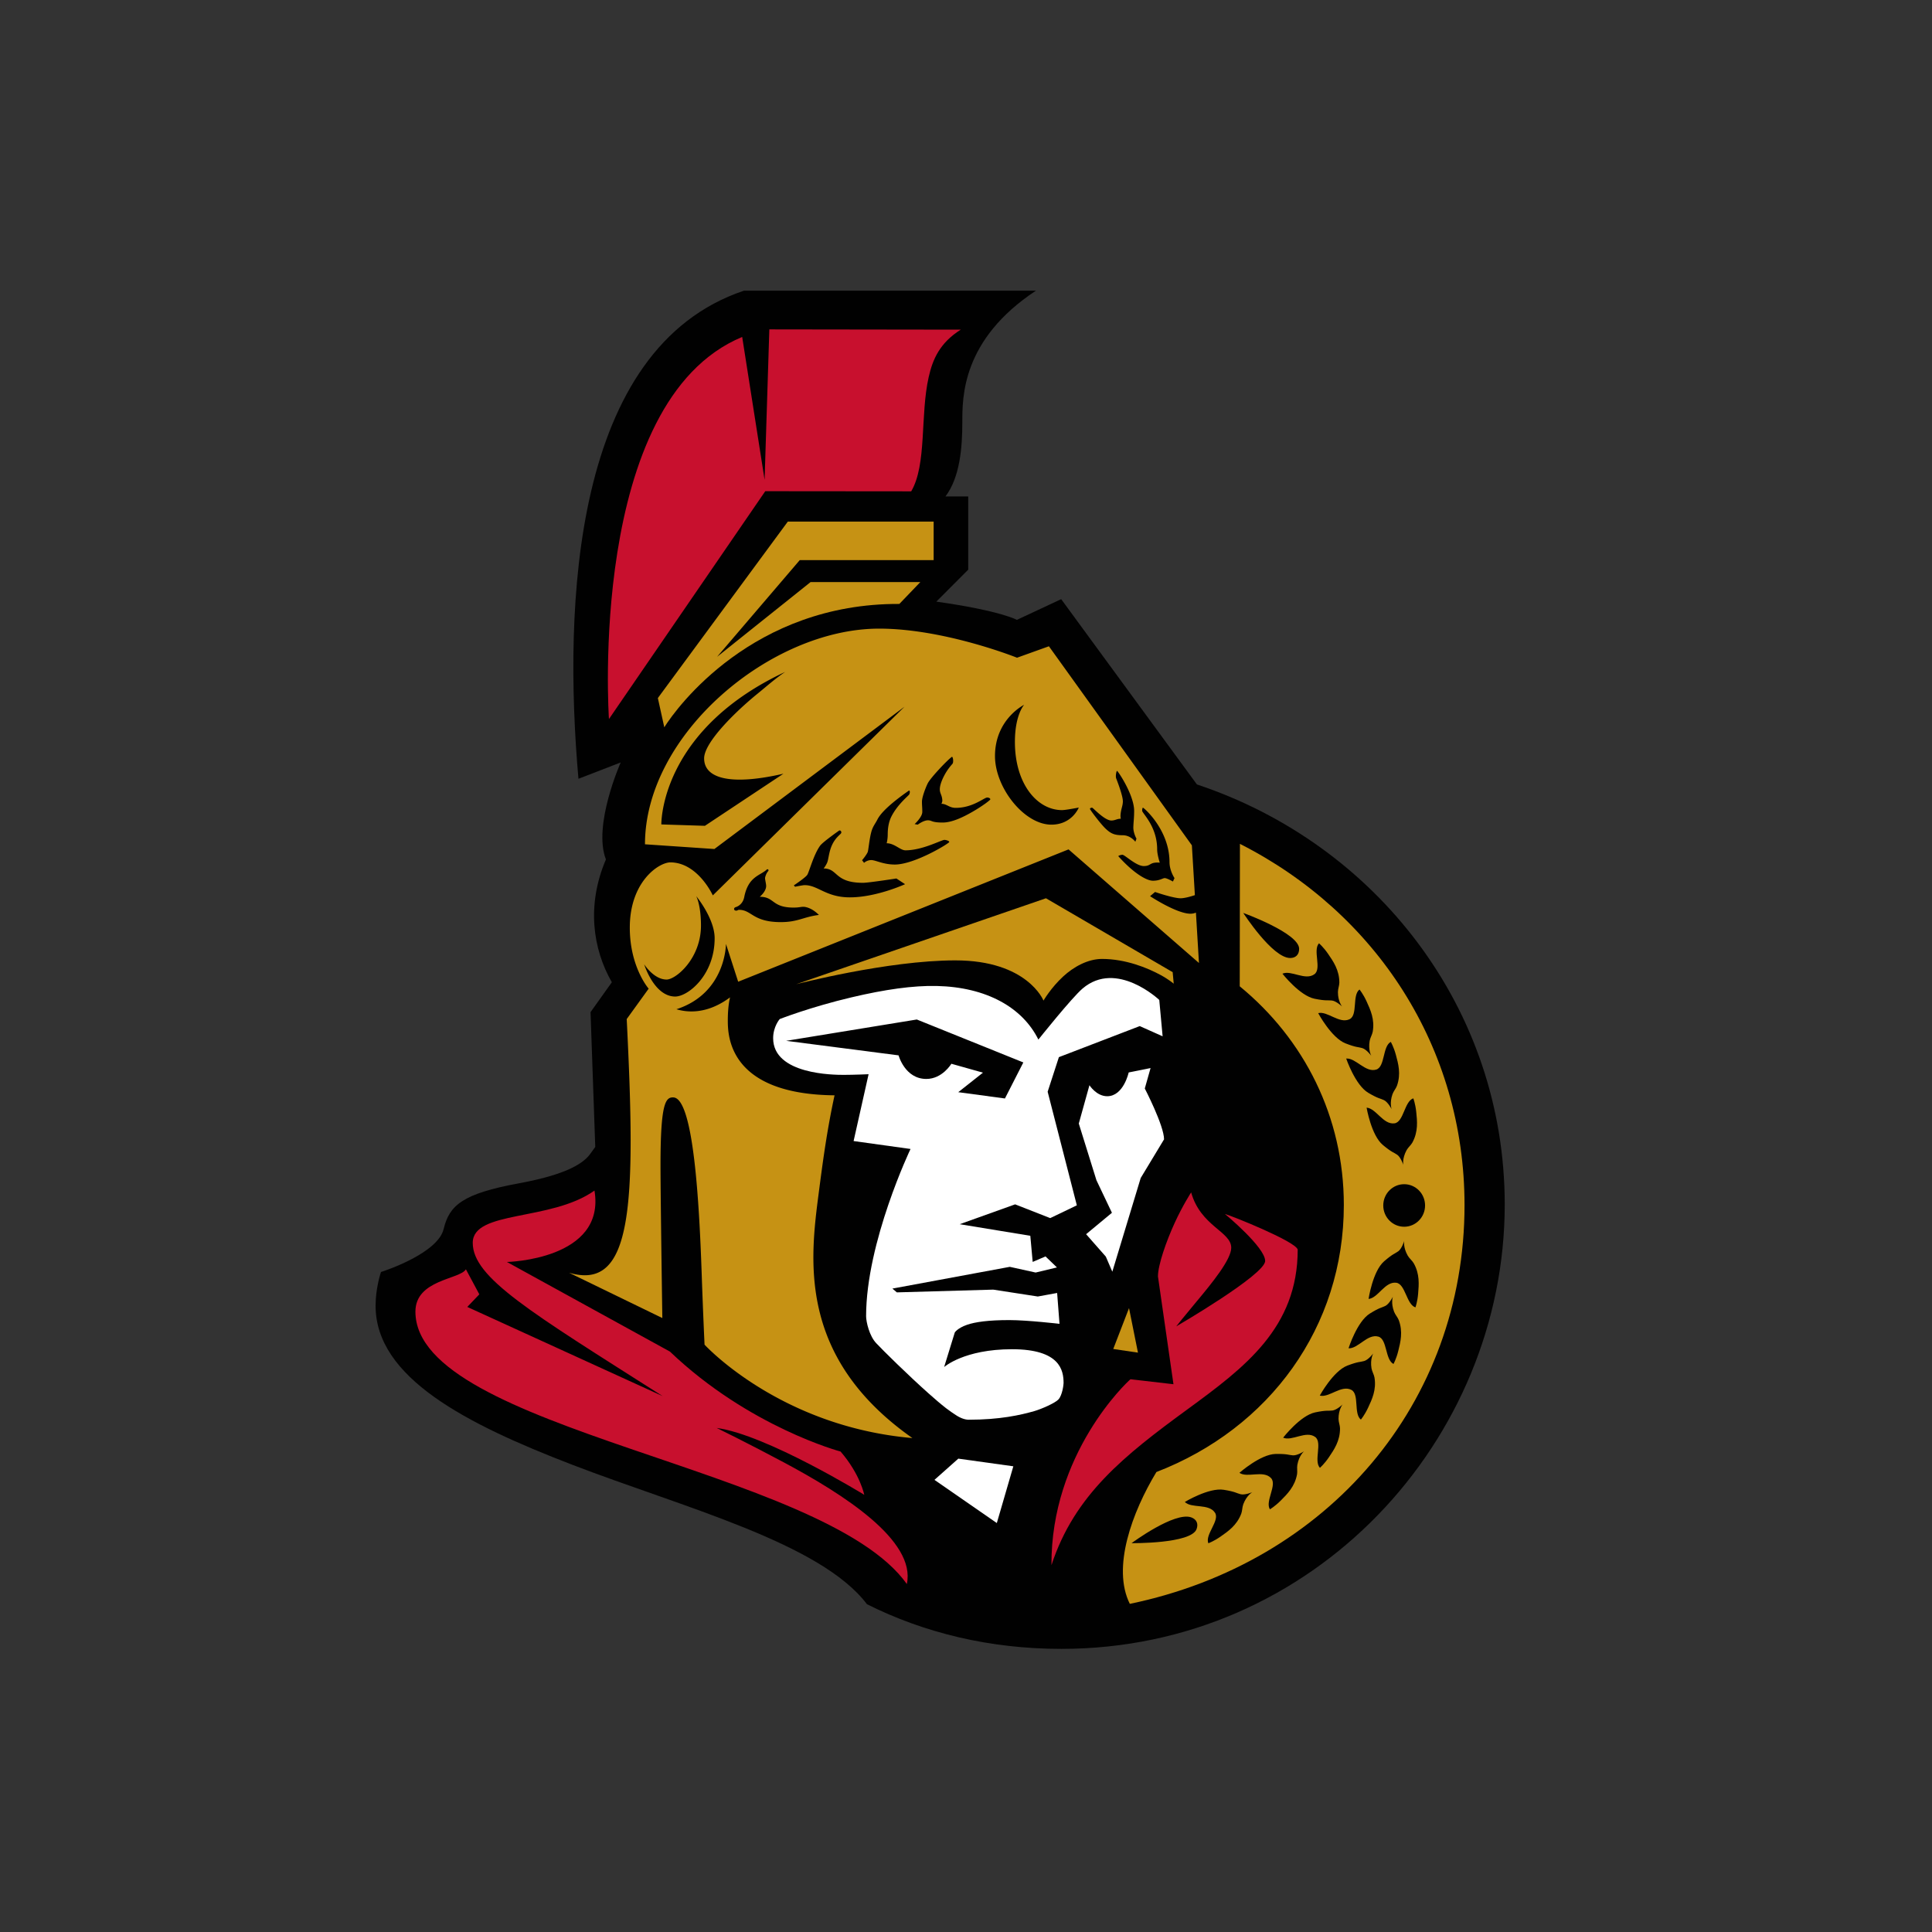 <?xml version="1.0" encoding="UTF-8" standalone="no"?>
<svg
   xmlns:dc="http://purl.org/dc/elements/1.1/"
   xmlns:cc="http://creativecommons.org/ns#"
   xmlns:rdf="http://www.w3.org/1999/02/22-rdf-syntax-ns#"
   xmlns:svg="http://www.w3.org/2000/svg"
   xmlns="http://www.w3.org/2000/svg"
   xmlns:sodipodi="http://sodipodi.sourceforge.net/DTD/sodipodi-0.dtd"
   xmlns:inkscape="http://www.inkscape.org/namespaces/inkscape"
   width="512"
   height="512"
   viewBox="0 0 512 512"
   version="1.1"
   id="svg18"
   sodipodi:docname="ottawa-senators.svg"
   inkscape:version="0.92.5 (2060ec1f9f, 2020-04-08)">
  <rect x="0" y="0" width="512" height="512" fill="#333333" stroke="none"/>
  <defs
     id="defs22" />
  <sodipodi:namedview
     pagecolor="#ffffff"
     bordercolor="#666666"
     borderopacity="1"
     objecttolerance="10"
     gridtolerance="10"
     guidetolerance="10"
     inkscape:pageopacity="0"
     inkscape:pageshadow="2"
     inkscape:window-width="640"
     inkscape:window-height="480"
     id="namedview20"
     showgrid="false"
     inkscape:zoom="0.4609375"
     inkscape:cx="256"
     inkscape:cy="256"
     inkscape:window-x="0"
     inkscape:window-y="0"
     inkscape:window-maximized="0"
     inkscape:current-layer="svg18" />
  <g
     id="g16"
     transform="translate(-8)"
     style="fill:none;fill-rule:evenodd">
    <path
       d="m 325.193,207.884 -35.967,-49.1 -11.742,5.485 c 0,0 -4.32,-2.433 -21.347,-4.833 l 8.456,-8.467 v -19.41 h -6.027 c 3.832,-5.104 4.46,-12.95 4.46,-19.62 0,-6.665 -0.14,-21.942 19.51,-34.91 h -77.378 c -45.465,15.26 -47.9,83.32 -43.863,129.355 l 11.2,-4.33 c 0,0 -7.436,16.69 -3.918,25.7 -5.192,12.17 -3.463,23.767 1.567,32.552 l -5.645,7.916 1.252,35.728 c 0,0 -0.71,0.99 -1.36,1.877 -1.515,2.065 -5.29,5.267 -18.866,7.76 -15.023,2.76 -18.445,5.843 -19.962,12.136 -1.523,6.315 -15.22,10.942 -16.6,11.37 0,0 -1.43,4.15 -1.43,8.94 0,19.102 24.086,31.356 52.104,42.135 29.598,11.388 65.794,20.677 78.12,36.968 15.138,7.58 32.51,11.833 51.507,11.833 66.924,0 117.506,-55.243 117.506,-117.758 0.003,-52.057 -34.1,-95.54 -81.58,-111.326 z"
       id="path2"
       inkscape:connector-curvature="0"
       style="fill:#010101" />
    <path
       d="m 169.377,190.55 c 0,0 -5.8,-84.173 35.31,-101.255 l 5.94,37.855 1.254,-39.86 50.73,0.07 c -5.548,3.508 -7.423,7.793 -8.5,12.57 -2.284,10.086 -0.455,23.193 -4.635,30.277 l -38.672,-0.035 -41.425,60.38 z m -37.904,145.832 3.553,6.632 -3.19,3.335 51.79,23.643 c -35.154,-22.36 -50.344,-31.388 -50.344,-40.625 0,-8.7 20.712,-5.627 32.26,-13.855 3.067,18.368 -23.202,18.923 -23.202,18.923 l 43.202,23.75 c 20.974,20.034 45.222,26.49 45.222,26.49 5.225,6.044 6.27,11.46 6.27,11.46 0,0 -25.92,-15.937 -39.09,-17.708 0,0 8.23,4.012 17.873,9.168 15.505,8.29 35.02,20.625 32.506,32.188 -21.935,-30.954 -130.23,-40.644 -130.23,-72.188 0,-8.51 11.776,-8.51 13.38,-11.216 z m 155.175,78.402 c 6.096,-18.676 19.396,-29.12 36.024,-41.283 15.216,-11.13 29.232,-21.61 29.232,-42.36 -0.627,-2.19 -17.403,-8.906 -19.284,-9.426 0,0 10.66,8.802 10.66,12.448 0,3.646 -23.568,17.343 -23.568,17.343 0,0 2.347,-2.95 5.33,-6.51 4.12,-4.92 9.25,-11.212 9.25,-14.324 0,-4.323 -8.1,-5.68 -10.626,-14.67 0,0 -2.198,3.363 -4.336,8.02 -2.258,4.914 -4.46,11.208 -4.46,14.237 l 4.11,28.576 -11.39,-1.32 c -1.036,0.843 -21.103,19.72 -20.942,49.272 z"
       id="path4"
       inkscape:connector-curvature="0"
       style="fill:#c8102e" />
    <path
       d="m 303.022,357.493 4.18,-10.833 2.37,11.805 z m -84.032,-96.663 66.196,-22.78 33.583,19.585 0.28,3.053 c 0,0 -1.264,-1.093 -3.44,-2.282 -3.504,-1.912 -9.31,-4.28 -15.584,-4.28 -3.797,0.017 -7.547,2.133 -10.278,4.654 -3.26,3.007 -5.21,6.39 -5.21,6.39 0,0 -4.233,-10.66 -23.36,-10.66 -17.977,0 -42.19,6.32 -42.19,6.32 z"
       id="path6"
       inkscape:connector-curvature="0"
       style="fill:#c69214" />
    <path
       d="m 200.386,250.134 3.24,10.034 87.55,-35.07 34.562,30.105 -0.805,-13.346 a 3.85,3.85 0 0 1 -1.425,0.29 c -3.692,0 -10.73,-4.653 -10.73,-4.653 l 1.323,-1.11 c 0,0 4.81,1.666 6.76,1.666 1.03,0 2.57,-0.426 3.794,-0.827 l -0.796,-13.2 -37.887,-52.753 -8.45,3.032 c 0,0 -19.197,-7.708 -36.546,-7.708 -28.766,0 -62.05,27.986 -62.05,57.152 l 18.395,1.25 50.38,-37.708 -50.798,50 c 0,0 -3.97,-8.75 -11.288,-8.75 -3.162,0.078 -10.713,5.228 -10.713,17.29 0,10.486 5,16.18 5,16.18 l -5.818,8.056 c 2.456,49.152 1.715,72.24 -15.293,67.22 l 24.735,12.013 c 0,0 -0.487,-31.666 -0.487,-40.555 0,-16.273 1.335,-17.977 3.345,-17.916 5.46,0 6.934,28.465 7.57,46.745 0.367,10.59 0.757,18.777 0.757,18.777 0,0 19.825,21.702 55.082,24.756 -30.573,-21.484 -27.09,-47.495 -24.807,-65.067 1.05,-8.08 2.167,-16.51 4.18,-25.764 -28.08,-0.277 -28.29,-15.83 -28.29,-19.86 0,-4.03 0.6,-6.094 0.6,-6.094 -1.227,0.85 -6.94,5.296 -14.22,3.144 13.166,-4.27 13.133,-17.326 13.133,-17.326 z m 15.223,-45.087 -20.8,13.802 -11.548,-0.366 c 0,-2.676 1.307,-25.678 32.818,-40.417 -2.618,1.747 -4.887,3.796 -7.21,5.677 -5.7,4.614 -14.267,12.915 -14.267,17.238 0,5.315 6.95,7.295 21.006,4.064 z m 95.27,8.994 c 0.26,0 7.053,5.905 7.053,14.43 0,2.29 1.324,4.236 1.324,4.236 l -0.418,0.903 c 0,0 -1.604,-0.904 -2.16,-0.904 -0.558,0 -1.325,0.695 -3.137,0.695 -1.812,0 -5.365,-2.22 -9.198,-6.526 0,0 0.487,-0.348 1.116,-0.348 0.627,0 3.624,2.987 5.646,2.987 2.022,0 1.463,-1.112 4.25,-0.903 0,0 -0.697,-2.085 -0.697,-3.543 0,-6.085 -3.973,-9.55 -3.973,-10.208 0,-0.7 0.19,-0.82 0.19,-0.82 z m -13.433,0.014 c 0.204,0 3.275,3.39 5.07,3.39 1.022,0 1.443,-0.47 2.508,-0.47 0,0 -0.096,-0.4 -0.078,-0.91 0.1,-1.66 0.582,-2.36 0.626,-3.62 0.057,-1.582 -1.736,-6.052 -1.785,-6.198 -0.2,-0.594 0.074,-2.18 0.313,-1.91 0.907,1.084 4.46,6.738 4.46,10.556 0,1.81 -0.155,2.725 -0.21,4.272 -0.055,1.547 0.828,3.098 0.828,3.098 l -0.3,0.807 c 0,0 -1.24,-1.72 -3.332,-1.72 -2.26,0 -3.16,-0.47 -4.468,-1.667 -1.307,-1.197 -4.234,-5.092 -4.224,-5.31 0,-0.15 0.14,-0.32 0.592,-0.32 z m -18.03,-27.287 c 0,0 -2.454,2.604 -2.454,9.844 0,11.127 5.885,18.074 12.49,18.074 0.99,0 4.44,-0.677 4.44,-0.677 0,0 -1.776,4.532 -7.263,4.532 -7.21,0 -14.945,-9.793 -14.945,-18.178 0,-9.79 7.734,-13.594 7.734,-13.594 z m -27,28.42 c 0,-1.34 -0.088,-1.61 -0.088,-2.76 0,-1.15 0.954,-3.67 1.53,-4.827 0.748,-1.494 5.22,-6.202 6.378,-7.015 0.303,-0.2 0.505,1.268 0.233,1.753 -0.066,0.12 -0.85,0.915 -1.592,2.084 -0.916,1.438 -1.817,3.394 -1.817,4.765 0,1.094 0.615,1.524 0.667,2.97 0,0.44 -0.245,0.857 -0.245,0.857 1.42,0 2.034,1.077 3.798,1.077 4.546,0 7.507,-2.74 8.36,-2.74 0.245,0 0.802,0.13 0.802,0.486 0,0.19 -2.09,1.797 -4.878,3.385 -2.396,1.368 -5.32,2.76 -7.734,2.76 -3.083,0 -2.77,-0.59 -3.937,-0.59 -1.168,0 -2.683,1.147 -2.683,1.147 l -0.828,-0.143 c 0.004,0 2.032,-1.866 2.032,-3.206 z M 237.94,225.83 c 0.204,-0.46 0.424,-3.303 0.942,-5.278 0.41,-1.567 1.06,-2.212 1.637,-3.368 1.44,-2.883 7.034,-6.744 8.31,-7.64 0.305,-0.2 0.393,0.505 0.123,0.99 -0.187,0.335 -3.083,2.63 -4.704,5.817 -0.737,1.45 -0.994,3.127 -0.994,4.808 0,1.285 -0.28,2.31 -0.28,2.31 2.078,0 3.593,1.874 4.983,1.874 4.545,0 9.494,-2.767 10.346,-2.767 0.244,0 1.26,0.204 1.26,0.56 0,0.355 -9.204,5.975 -14.43,5.975 -3.082,0 -5.07,-1.18 -6.235,-1.18 -1.165,0 -1.915,0.73 -1.915,0.73 l -0.522,-0.696 c -0.002,0.002 1.114,-1.307 1.478,-2.134 z m -16.008,6.016 c 0.496,-0.755 1.69,-5.374 3.413,-7.734 0.698,-0.955 4.752,-3.807 5.017,-3.993 0.296,-0.21 0.836,0.33 0.49,0.76 -0.35,0.435 -1.448,1.164 -2.32,2.987 -0.87,1.823 -0.957,3.89 -1.323,4.74 a 7.21,7.21 0 0 1 -0.94,1.545 c 3.902,0 2.765,3.802 10.453,3.802 1.463,0 8.832,-1.145 8.832,-1.145 l 2.3,1.51 c 0,0 -7.58,3.49 -14.634,3.49 -6.374,0 -8.465,-3.28 -12.02,-3.23 -0.47,0 -2.51,0.416 -2.51,0.416 l -0.31,-0.364 c 0,0 3.057,-2.03 3.553,-2.786 z m -18.9,8.533 c 0,0 1.768,-0.466 2.195,-2.638 1.08,-5.504 4.214,-5.66 5.94,-7.275 0.374,-0.322 0.63,0.167 0.417,0.39 -0.496,0.52 -0.836,1.537 -0.836,1.9 0,0.366 0.29,1.486 0.29,2.033 0,1.51 -1.7,2.865 -1.7,2.865 4.01,0 3.095,2.865 8.99,2.865 1.41,0 1.88,-0.21 2.56,-0.21 0.68,0 2.352,0.365 4.128,2.162 -4.128,0.52 -5.565,1.9 -10.085,1.9 -7.472,0 -7.68,-3.254 -11.08,-3.254 -0.34,0 -0.396,0.215 -0.723,0.215 -0.33,0 -0.583,-0.117 -0.583,-0.475 -0.002,-0.36 0.487,-0.478 0.487,-0.478 z m -16.096,23.714 c -5.61,0 -8.223,-8.543 -8.223,-8.543 0,0 2.544,4.04 5.945,4.04 2.443,0 9.107,-5.545 9.107,-14.32 0,-5.45 -1.255,-7.776 -1.255,-7.776 0,0 4.878,5.908 4.878,11.146 0,9.797 -7.062,15.452 -10.452,15.452 z"
       id="path8"
       inkscape:connector-curvature="0"
       style="fill:#c69214" />
    <path
       d="m 182.338,184.995 1.708,7.743 c 3.31,-5.313 23.517,-32.882 62.293,-32.69 l 5.554,-5.79 -29.074,-0.007 -24.787,19.81 21.906,-25.616 35.49,-0.004 v -10.214 h -38.645 l -34.448,46.77 z m 154.258,38.642 -0.052,37.746 c 17.088,14.017 27.587,34.592 27.587,57.96 0,32.352 -19.702,59.183 -49.673,70.76 -6.4,10.587 -11.853,25.29 -7.045,34.936 52.47,-10.878 88.703,-53.105 88.703,-105.673 0,-41.947 -23.56,-77.505 -59.517,-95.73 z m 45.948,67.436 c 0,0 0.55,1.43 0.774,3.596 0.25,2.41 0.565,5.204 -1.025,8.12 -0.366,0.67 -1.137,1.297 -1.537,2.028 -1.215,2.226 -0.86,3.892 -0.86,3.892 0,0 -0.66,-2.008 -1.604,-2.677 -0.943,-0.668 -1.402,-0.583 -3.827,-2.607 -3.07,-2.563 -4.302,-9.888 -4.302,-9.888 2.52,0.178 4.402,4.578 7.4,4.157 2.446,-0.345 2.608,-5.82 4.98,-6.624 z m -5.97,-14.966 c 0,0 0.777,1.326 1.346,3.425 0.635,2.343 1.397,5.05 0.297,8.182 -0.253,0.722 -0.914,1.462 -1.19,2.25 -0.84,2.39 -0.22,3.977 -0.22,3.977 0,0 -0.975,-1.874 -2.014,-2.384 -1.04,-0.508 -1.48,-0.35 -4.197,-1.958 -3.442,-2.038 -5.84,-9.072 -5.84,-9.072 2.515,-0.226 5.084,3.815 7.972,2.918 2.357,-0.732 1.635,-6.16 3.846,-7.336 z M 337.48,241.94 c 0,0 14.807,5.346 14.807,9.514 0,1.597 -0.977,2.43 -2.37,2.43 -4.738,0 -12.437,-11.945 -12.437,-11.945 z m 10.373,16.102 c 2.3,-1.042 6.062,1.928 8.49,0.13 1.987,-1.466 -0.495,-6.355 1.203,-8.19 0,0 1.172,0.996 2.405,2.79 1.376,2.002 2.99,4.306 2.99,7.625 0,0.764 -0.376,1.68 -0.376,2.512 0,2.534 1.11,3.827 1.11,3.827 0,0 -1.54,-1.45 -2.69,-1.588 -1.15,-0.14 -1.512,0.155 -4.613,-0.47 -3.923,-0.79 -8.516,-6.64 -8.516,-6.64 z m 9.48,10.45 c 2.446,-0.628 5.637,2.946 8.342,1.595 2.207,-1.103 0.614,-6.343 2.605,-7.858 0,0 0.983,1.18 1.883,3.16 1.007,2.21 2.2,4.757 1.622,8.027 -0.133,0.752 -0.664,1.59 -0.808,2.41 -0.44,2.497 0.427,3.962 0.427,3.962 0,0 -1.266,-1.693 -2.374,-2.03 -1.11,-0.334 -1.515,-0.105 -4.462,-1.257 -3.727,-1.457 -7.235,-8.01 -7.235,-8.01 z m -32.236,136.75 c -1.473,3.9 -17.22,3.713 -17.22,3.713 0,0 11.425,-8.48 15.86,-6.82 1.305,0.49 1.923,1.61 1.36,3.107 z m 12.387,-6.602 c -0.294,0.78 -0.263,1.77 -0.534,2.485 -1.172,3.11 -3.497,4.697 -5.493,6.088 -1.787,1.248 -3.235,1.77 -3.235,1.77 -0.94,-2.315 3.106,-6.018 1.767,-8.088 -1.64,-2.534 -6.213,-1.076 -7.998,-2.857 0,0 6.366,-3.864 10.318,-3.228 3.125,0.503 3.357,0.906 4.484,1.18 1.125,0.272 3.08,-0.544 3.08,-0.544 0,0 -1.496,0.822 -2.39,3.194 z m 14.33,-10.473 c -0.152,0.82 0.055,1.787 -0.083,2.54 -0.6,3.265 -2.605,5.24 -4.32,6.96 -1.537,1.545 -2.87,2.316 -2.87,2.316 -1.34,-2.113 1.985,-6.473 0.298,-8.273 -2.065,-2.204 -6.3,0.04 -8.375,-1.397 0,0 5.576,-4.93 9.58,-5.002 3.162,-0.054 3.465,0.3 4.62,0.37 1.158,0.07 2.935,-1.08 2.935,-1.08 0,0 -1.326,1.075 -1.783,3.568 z m 11.303,-9.632 c 0.023,3.32 -1.578,5.633 -2.94,7.646 -1.22,1.806 -2.386,2.808 -2.386,2.808 -1.71,-1.824 0.738,-6.727 -1.255,-8.18 -2.44,-1.782 -6.183,1.212 -8.49,0.186 0,0 4.555,-5.88 8.473,-6.697 3.097,-0.647 3.46,-0.352 4.61,-0.5 1.15,-0.147 2.68,-1.607 2.68,-1.607 0,0 -1.1,1.302 -1.085,3.836 0.005,0.83 0.39,1.745 0.395,2.51 z m 7.44,-5.478 c -0.92,1.973 -1.91,3.147 -1.91,3.147 -1.98,-1.533 -0.338,-6.76 -2.536,-7.882 -2.692,-1.374 -5.914,2.17 -8.353,1.518 0,0 3.567,-6.52 7.308,-7.944 2.956,-1.123 3.36,-0.893 4.473,-1.218 1.11,-0.324 2.392,-2.007 2.392,-2.007 0,0 -0.883,1.46 -0.466,3.96 0.138,0.823 0.663,1.665 0.788,2.418 0.548,3.274 -0.667,5.81 -1.694,8.01 z m 8,-15.045 c -0.52,2.113 -1.266,3.455 -1.266,3.455 -2.236,-1.124 -1.633,-6.568 -4.007,-7.25 -2.908,-0.832 -5.388,3.264 -7.907,3.092 0,0 2.242,-7.086 5.64,-9.2 2.683,-1.67 3.126,-1.52 4.154,-2.05 1.026,-0.533 1.96,-2.43 1.96,-2.43 0,0 -0.586,1.6 0.308,3.973 0.292,0.78 0.97,1.504 1.24,2.22 1.167,3.11 0.463,5.833 -0.12,8.188 z m 5.262,-15.155 c -0.184,2.168 -0.71,3.61 -0.71,3.61 -2.387,-0.76 -2.652,-6.23 -5.104,-6.528 -3.004,-0.368 -4.804,4.066 -7.32,4.292 0,0 1.095,-7.348 4.115,-9.97 2.39,-2.067 2.848,-1.99 3.78,-2.676 0.93,-0.688 1.552,-2.706 1.552,-2.706 0,0 -0.324,1.67 0.932,3.876 0.414,0.724 1.196,1.334 1.575,1.998 1.645,2.886 1.38,5.684 1.18,8.103 z m -3.7,-17.76 c -3.06,0 -5.54,-2.522 -5.54,-5.637 0,-3.113 2.48,-5.636 5.54,-5.636 3.06,0 5.54,2.523 5.54,5.636 0,3.113 -2.48,5.638 -5.54,5.638 z"
       id="path10"
       inkscape:connector-curvature="0"
       style="fill:#c69214" />
    <path
       d="m 310.043,271.922 6.062,2.707 -0.888,-9.636 c 0,0 -11.296,-10.715 -20.328,-3.02 -2.877,2.446 -11.708,13.524 -11.708,13.524 -4.214,-8.525 -13.78,-13.898 -26.913,-14.204 -6.278,-0.145 -13.744,0.92 -22.578,3.005 -10.91,2.57 -19.057,5.763 -19.057,5.763 0,0 -1.742,1.978 -1.742,5.07 0,9.65 16.13,9.72 18.71,9.72 2.576,0 6.583,-0.174 6.583,-0.174 l -3.972,17.71 15.086,2.1 c 0,0 -11.774,24.67 -11.774,44.32 0,1.4 0.84,5.3 2.752,7.223 1.6,1.72 8.33,8.365 13.797,13.228 1.603,1.427 3.26,2.858 4.652,3.934 1.06,0.82 1.968,1.4 2.56,1.797 1.248,0.833 2.46,1.25 3.414,1.25 8.238,0 13.693,-1.22 17.42,-2.29 1.855,-0.535 5.47,-2.114 6.37,-3.075 1.033,-1.108 1.367,-3.898 1.367,-4.357 0,-3.335 -0.906,-8.96 -13.658,-8.96 -12.75,0 -17.996,4.723 -17.996,4.723 l 2.823,-9.165 c 0,0 0.7,-1.15 3.24,-2.032 2.152,-0.746 5.622,-1.25 11.184,-1.25 4.81,0 13.327,0.99 13.327,0.99 l -0.627,-8.177 -5.123,0.938 -11.81,-1.823 -25.54,0.73 -1.184,-1.005 31.113,-5.764 6.847,1.51 5.644,-1.354 -3.03,-2.916 -3.398,1.458 -0.628,-6.927 -18.71,-3.07 14.686,-5.26 9.3,3.646 7.055,-3.387 -7.736,-30.103 2.978,-9.167 21.425,-8.228 z m -35.73,19.183 -12.366,-1.667 6.55,-5.174 -8.376,-2.357 c 0,0 -2.375,4.024 -6.635,4.024 -5.67,0 -7.356,-6.25 -7.356,-6.25 l -29.788,-3.852 34.623,-5.652 28.228,11.38 -4.876,9.55 z"
       id="path12"
       inkscape:connector-curvature="0"
       style="fill:#ffffff" />
    <path
       d="m 302.78,337.025 -1.726,-4.012 -5.225,-5.937 6.844,-5.677 -4.102,-8.62 -4.68,-15.028 2.823,-10.156 c 0,0 1.83,2.917 4.704,2.917 4.337,0 5.696,-6.302 5.696,-6.302 l 5.8,-1.163 -1.533,5.417 c 0,0 5.105,9.843 5.105,13.472 l -6.185,10.242 -7.526,24.845 z m -30.612,66.6 4.376,-15.04 -14.58,-2.03 -6.323,5.625 z"
       id="path14"
       inkscape:connector-curvature="0"
       style="fill:#ffffff" />
  </g>
</svg>
